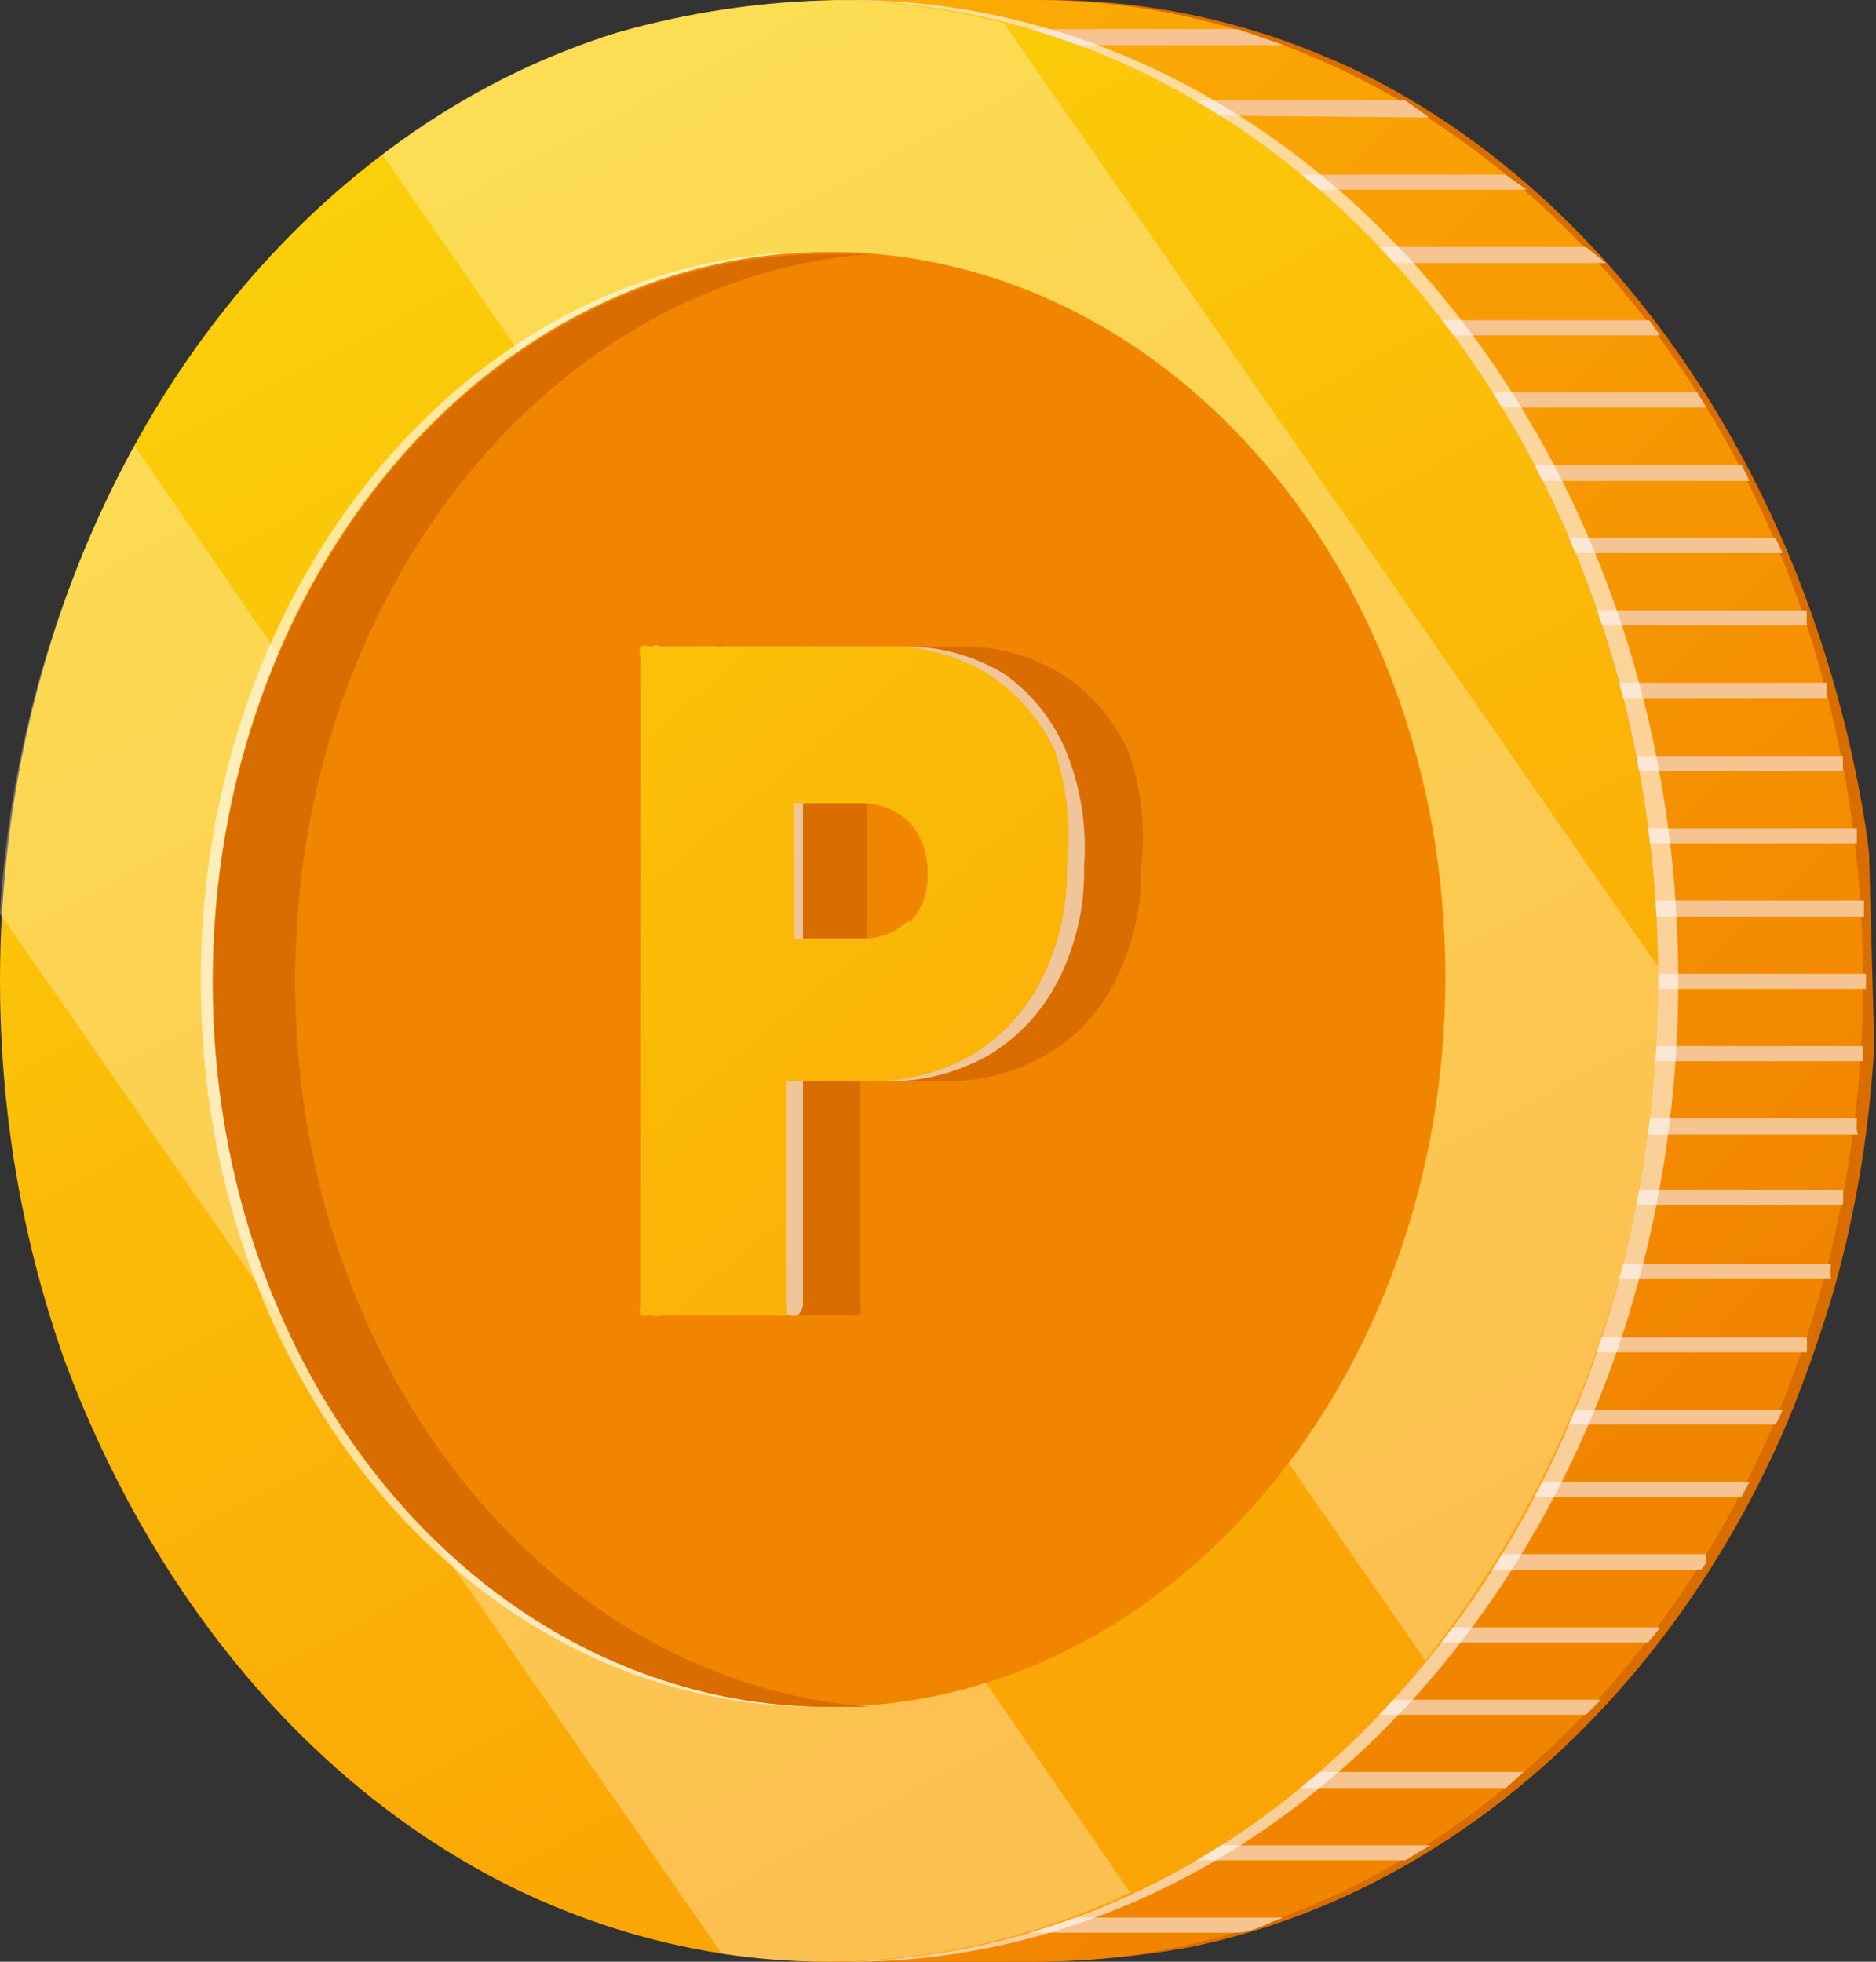 <svg id="Layer_1" data-name="Layer 1" xmlns="http://www.w3.org/2000/svg" xmlns:xlink="http://www.w3.org/1999/xlink" width="18.69" height="19.54" viewBox="0 0 18.69 19.54"><rect x="0" y="0" width="18.69" height="19.54" fill="#333333" stroke="none"/><defs><style>.cls-1{fill:none;}.cls-2{clip-path:url(#clip-path);}.cls-3{fill:#d96d00;}.cls-4{fill:url(#linear-gradient);}.cls-5{fill:#f5c491;}.cls-6{fill:url(#linear-gradient-2);}.cls-7{opacity:0.3;}.cls-8,.cls-9{fill:#fff;}.cls-9{isolation:isolate;opacity:0.6;}.cls-10{fill:#f28500;}.cls-11{fill:url(#linear-gradient-3);}</style><clipPath id="clip-path" transform="translate(0 0)"><path class="cls-1" d="M10.22,19.54H8.47C4.34,19.66.8,16.19,0,11.07V8.47A8.47,8.47,0,0,1,8.47,0h1.75c4.35-.15,7.74,3.72,8.4,8.46l.07,2.61C17.76,16.23,14.9,19.54,10.22,19.54Z"/></clipPath><linearGradient id="linear-gradient" x1="-64.6" y1="47.71" x2="-65.01" y2="48.49" gradientTransform="matrix(10.56, 0, 0, -19.54, 695.99, 948.95)" gradientUnits="userSpaceOnUse"><stop offset="0" stop-color="#f28500"/><stop offset="1" stop-color="#fba905"/></linearGradient><linearGradient id="linear-gradient-2" x1="-67.34" y1="48.52" x2="-66.98" y2="47.7" gradientTransform="matrix(16.52, 0, 0, -19.54, 1117.73, 949)" gradientUnits="userSpaceOnUse"><stop offset="0" stop-color="#fbcf0a"/><stop offset="1" stop-color="#fba505"/></linearGradient><linearGradient id="linear-gradient-3" x1="-55.93" y1="46.61" x2="-54.59" y2="44.21" gradientTransform="matrix(4.4, 0, 0, -6.66, 250.98, 311.31)" xlink:href="#linear-gradient-2"/></defs><g class="cls-2"><g id="Group_11746" data-name="Group 11746"><g id="Group_11743" data-name="Group 11743"><path id="Path_13652" data-name="Path 13652" class="cls-3" d="M8.14,0h2.29C15,0,18.69,4.38,18.69,9.77s-3.7,9.77-8.26,9.77H8.14c4.56,0,8.26-4.37,8.26-9.77S12.7,0,8.14,0Z" transform="translate(0 0)"/><path id="Path_13653" data-name="Path 13653" class="cls-4" d="M8,0h2.3c4.56,0,8.26,4.38,8.26,9.77s-3.7,9.77-8.26,9.77H8c4.57,0,8.26-4.37,8.26-9.77S12.6,0,8,0Z" transform="translate(0 0)"/><g id="Group_11741" data-name="Group 11741"><path id="Path_13654" data-name="Path 13654" class="cls-5" d="M16.21,8.4H18.5c0-.05,0-.1,0-.15h-2.3A.77.77,0,0,1,16.21,8.4Z" transform="translate(0 0)"/><path id="Path_13655" data-name="Path 13655" class="cls-5" d="M18.2,6.8H15.9a.75.75,0,0,1,0,.16h2.3A1.24,1.24,0,0,1,18.2,6.8Z" transform="translate(0 0)"/><path id="Path_13656" data-name="Path 13656" class="cls-5" d="M16.29,9.77v.08h2.3V9.7h-2.3Z" transform="translate(0 0)"/><path id="Path_13657" data-name="Path 13657" class="cls-5" d="M18,6.23,18,6.08H15.68l.05.15Z" transform="translate(0 0)"/><path id="Path_13658" data-name="Path 13658" class="cls-5" d="M15.47,5.51h2.29l-.07-.15H15.4A1,1,0,0,0,15.47,5.51Z" transform="translate(0 0)"/><path id="Path_13659" data-name="Path 13659" class="cls-5" d="M18.57,9.13c0-.06,0-.1,0-.16h-2.3a1,1,0,0,0,0,.16Z" transform="translate(0 0)"/><path id="Path_13660" data-name="Path 13660" class="cls-5" d="M15.14,14.76a1.09,1.09,0,0,0-.08.15h2.29l.08-.15Z" transform="translate(0 0)"/><path id="Path_13661" data-name="Path 13661" class="cls-5" d="M17,15.48H14.74c0,.06-.07.1-.1.16h2.3C17,15.59,17,15.54,17,15.48Z" transform="translate(0 0)"/><path id="Path_13662" data-name="Path 13662" class="cls-5" d="M18.5,11.14H16.21a.88.88,0,0,1,0,.16h2.3C18.49,11.25,18.5,11.19,18.5,11.14Z" transform="translate(0 0)"/><path id="Path_13663" data-name="Path 13663" class="cls-5" d="M18.36,12a.8.8,0,0,0,0-.15H16.1l0,.15Z" transform="translate(0 0)"/><path id="Path_13664" data-name="Path 13664" class="cls-5" d="M13.51,17.08H15.8l.15-.15h-2.3Z" transform="translate(0 0)"/><path id="Path_13665" data-name="Path 13665" class="cls-5" d="M18,13.32H15.73l-.05.15H18A.88.88,0,0,0,18,13.32Z" transform="translate(0 0)"/><path id="Path_13666" data-name="Path 13666" class="cls-5" d="M15.94,12.59a.83.83,0,0,1,0,.15h2.3a.83.83,0,0,1,0-.15Z" transform="translate(0 0)"/><path id="Path_13667" data-name="Path 13667" class="cls-5" d="M16.26,10.57h2.3a.76.76,0,0,1,0-.15h-2.3A.76.76,0,0,1,16.26,10.57Z" transform="translate(0 0)"/><path id="Path_13668" data-name="Path 13668" class="cls-5" d="M15.8,2.46H13.51a1.07,1.07,0,0,1,.14.16H16Z" transform="translate(0 0)"/><path id="Path_13669" data-name="Path 13669" class="cls-5" d="M14.13,3.19l.12.15h2.29l-.11-.15Z" transform="translate(0 0)"/><path id="Path_13670" data-name="Path 13670" class="cls-5" d="M12.79.45,12.33.29H10l.47.16Z" transform="translate(0 0)"/><path id="Path_13671" data-name="Path 13671" class="cls-5" d="M17.69,14.19a1,1,0,0,0,.07-.15H15.47a1,1,0,0,0-.07.15Z" transform="translate(0 0)"/><path id="Path_13672" data-name="Path 13672" class="cls-5" d="M15.21,1.89,15,1.74H12.73l.18.15Z" transform="translate(0 0)"/><path id="Path_13673" data-name="Path 13673" class="cls-5" d="M14.64,3.91l.09.15H17l-.09-.15Z" transform="translate(0 0)"/><path id="Path_13674" data-name="Path 13674" class="cls-5" d="M14.24,1.17,14,1H11.7l.25.15Z" transform="translate(0 0)"/><path id="Path_13675" data-name="Path 13675" class="cls-5" d="M12,18.38l-.26.15H14l.25-.15Z" transform="translate(0 0)"/><path id="Path_13676" data-name="Path 13676" class="cls-5" d="M10.49,19.1a4.11,4.11,0,0,1-.46.15h2.29c.16,0,.31-.1.47-.15Z" transform="translate(0 0)"/><path id="Path_13677" data-name="Path 13677" class="cls-5" d="M12.91,17.65l-.18.16H15l.18-.16Z" transform="translate(0 0)"/><path id="Path_13678" data-name="Path 13678" class="cls-5" d="M15.06,4.63a1.19,1.19,0,0,0,.08.16h2.29s-.05-.1-.08-.16Z" transform="translate(0 0)"/><path id="Path_13679" data-name="Path 13679" class="cls-5" d="M16.07,7.53l0,.15h2.29l0-.15Z" transform="translate(0 0)"/><path id="Path_13680" data-name="Path 13680" class="cls-5" d="M14.25,16.21l-.12.15h2.29l.12-.15Z" transform="translate(0 0)"/></g><ellipse id="Ellipse_142" data-name="Ellipse 142" class="cls-6" cx="8.26" cy="9.77" rx="8.26" ry="9.77"/><g id="Group_11742" data-name="Group 11742" class="cls-7"><path id="Path_13681" data-name="Path 13681" class="cls-8" d="M8.26,0A7.34,7.34,0,0,0,3.81,1.54l10.39,15a10.73,10.73,0,0,0,2.32-6.79V9.63L10,.23A7.39,7.39,0,0,0,8.26,0Z" transform="translate(0 0)"/><path id="Path_13682" data-name="Path 13682" class="cls-8" d="M1.34,4.44A11.06,11.06,0,0,0,0,9.1L7.19,19.46a7.59,7.59,0,0,0,1.07.08,7.11,7.11,0,0,0,3-.69Z" transform="translate(0 0)"/></g><path id="Path_13683" data-name="Path 13683" class="cls-9" d="M16.72,9.77C16.72,4.37,13,0,8.46,0h-.1c4.52.07,8.16,4.41,8.16,9.77s-3.64,9.7-8.16,9.77h.1C13,19.54,16.72,15.17,16.72,9.77Z" transform="translate(0 0)"/><path id="Path_13684" data-name="Path 13684" class="cls-9" d="M8.14,2.51C4.75,2.51,2,5.76,2,9.77S4.75,17,8.14,17s6.14-3.26,6.14-7.27S11.53,2.51,8.14,2.51Z" transform="translate(0 0)"/><path id="Path_13685" data-name="Path 13685" class="cls-10" d="M8.26,2.51c-3.39,0-6.14,3.25-6.14,7.26S4.87,17,8.26,17s6.14-3.26,6.14-7.27S11.65,2.51,8.26,2.51Z" transform="translate(0 0)"/><path id="Path_13686" data-name="Path 13686" class="cls-3" d="M11.24,7.48a1.78,1.78,0,0,0-.67-.77,1.86,1.86,0,0,0-1-.27H7.21a.1.1,0,0,0-.09,0,.1.1,0,0,0,0,.1V13a.1.1,0,0,0,0,.1.13.13,0,0,0,.09,0H8.48a.18.18,0,0,0,.09,0,.19.19,0,0,0,0-.1V10.82s0-.05,0-.05h.85a2,2,0,0,0,1-.26,1.77,1.77,0,0,0,.7-.76,2.39,2.39,0,0,0,.25-1.12A2.56,2.56,0,0,0,11.24,7.48ZM9.79,9.16a.64.64,0,0,1-.47.19H8.64s0,0,0,0V8s0,0,0,0h.68a.68.68,0,0,1,.47.19.77.77,0,0,1,0,1Z" transform="translate(0 0)"/><path id="Path_13687" data-name="Path 13687" class="cls-3" d="M2.94,9.77c0-3.85,2.53-7,5.73-7.24l-.41,0c-3.39,0-6.14,3.25-6.14,7.26S4.87,17,8.26,17h.41C5.47,16.77,2.94,13.62,2.94,9.77Z" transform="translate(0 0)"/><path id="Path_13688" data-name="Path 13688" class="cls-9" d="M10.62,7.48A1.78,1.78,0,0,0,10,6.71a1.87,1.87,0,0,0-1-.27H6.58a.09.09,0,0,0-.08,0,.13.13,0,0,0,0,.1V13a.14.14,0,0,0,0,.1.12.12,0,0,0,.08,0H7.86a.18.18,0,0,0,.09,0A.19.19,0,0,0,8,13V10.82s0-.05,0-.05h.85a2,2,0,0,0,1-.26,1.84,1.84,0,0,0,.7-.76,2.39,2.39,0,0,0,.25-1.12A2.56,2.56,0,0,0,10.62,7.48ZM9.17,9.16a.65.65,0,0,1-.48.19H8s0,0,0,0V8S8,8,8,8h.67a.69.69,0,0,1,.48.19.68.68,0,0,1,.18.5.65.65,0,0,1-.18.5Z" transform="translate(0 0)"/><path id="Path_13689" data-name="Path 13689" class="cls-11" d="M10.51,7.48a1.85,1.85,0,0,0-.67-.77,1.87,1.87,0,0,0-1-.27H6.47a.12.12,0,0,0-.09,0,.17.17,0,0,0,0,.1V13a.19.19,0,0,0,0,.1.18.18,0,0,0,.09,0H7.75a.12.12,0,0,0,.08,0,.14.14,0,0,0,0-.1V10.82s0-.05,0-.05h.85a2,2,0,0,0,1-.26,1.84,1.84,0,0,0,.7-.76,2.39,2.39,0,0,0,.25-1.12A2.7,2.7,0,0,0,10.51,7.48ZM9.06,9.16a.66.66,0,0,1-.48.19H7.91a0,0,0,0,1,0,0V8a0,0,0,0,1,0,0h.67a.69.69,0,0,1,.48.19.72.72,0,0,1,.18.5.65.65,0,0,1-.18.5Z" transform="translate(0 0)"/></g></g></g></svg>